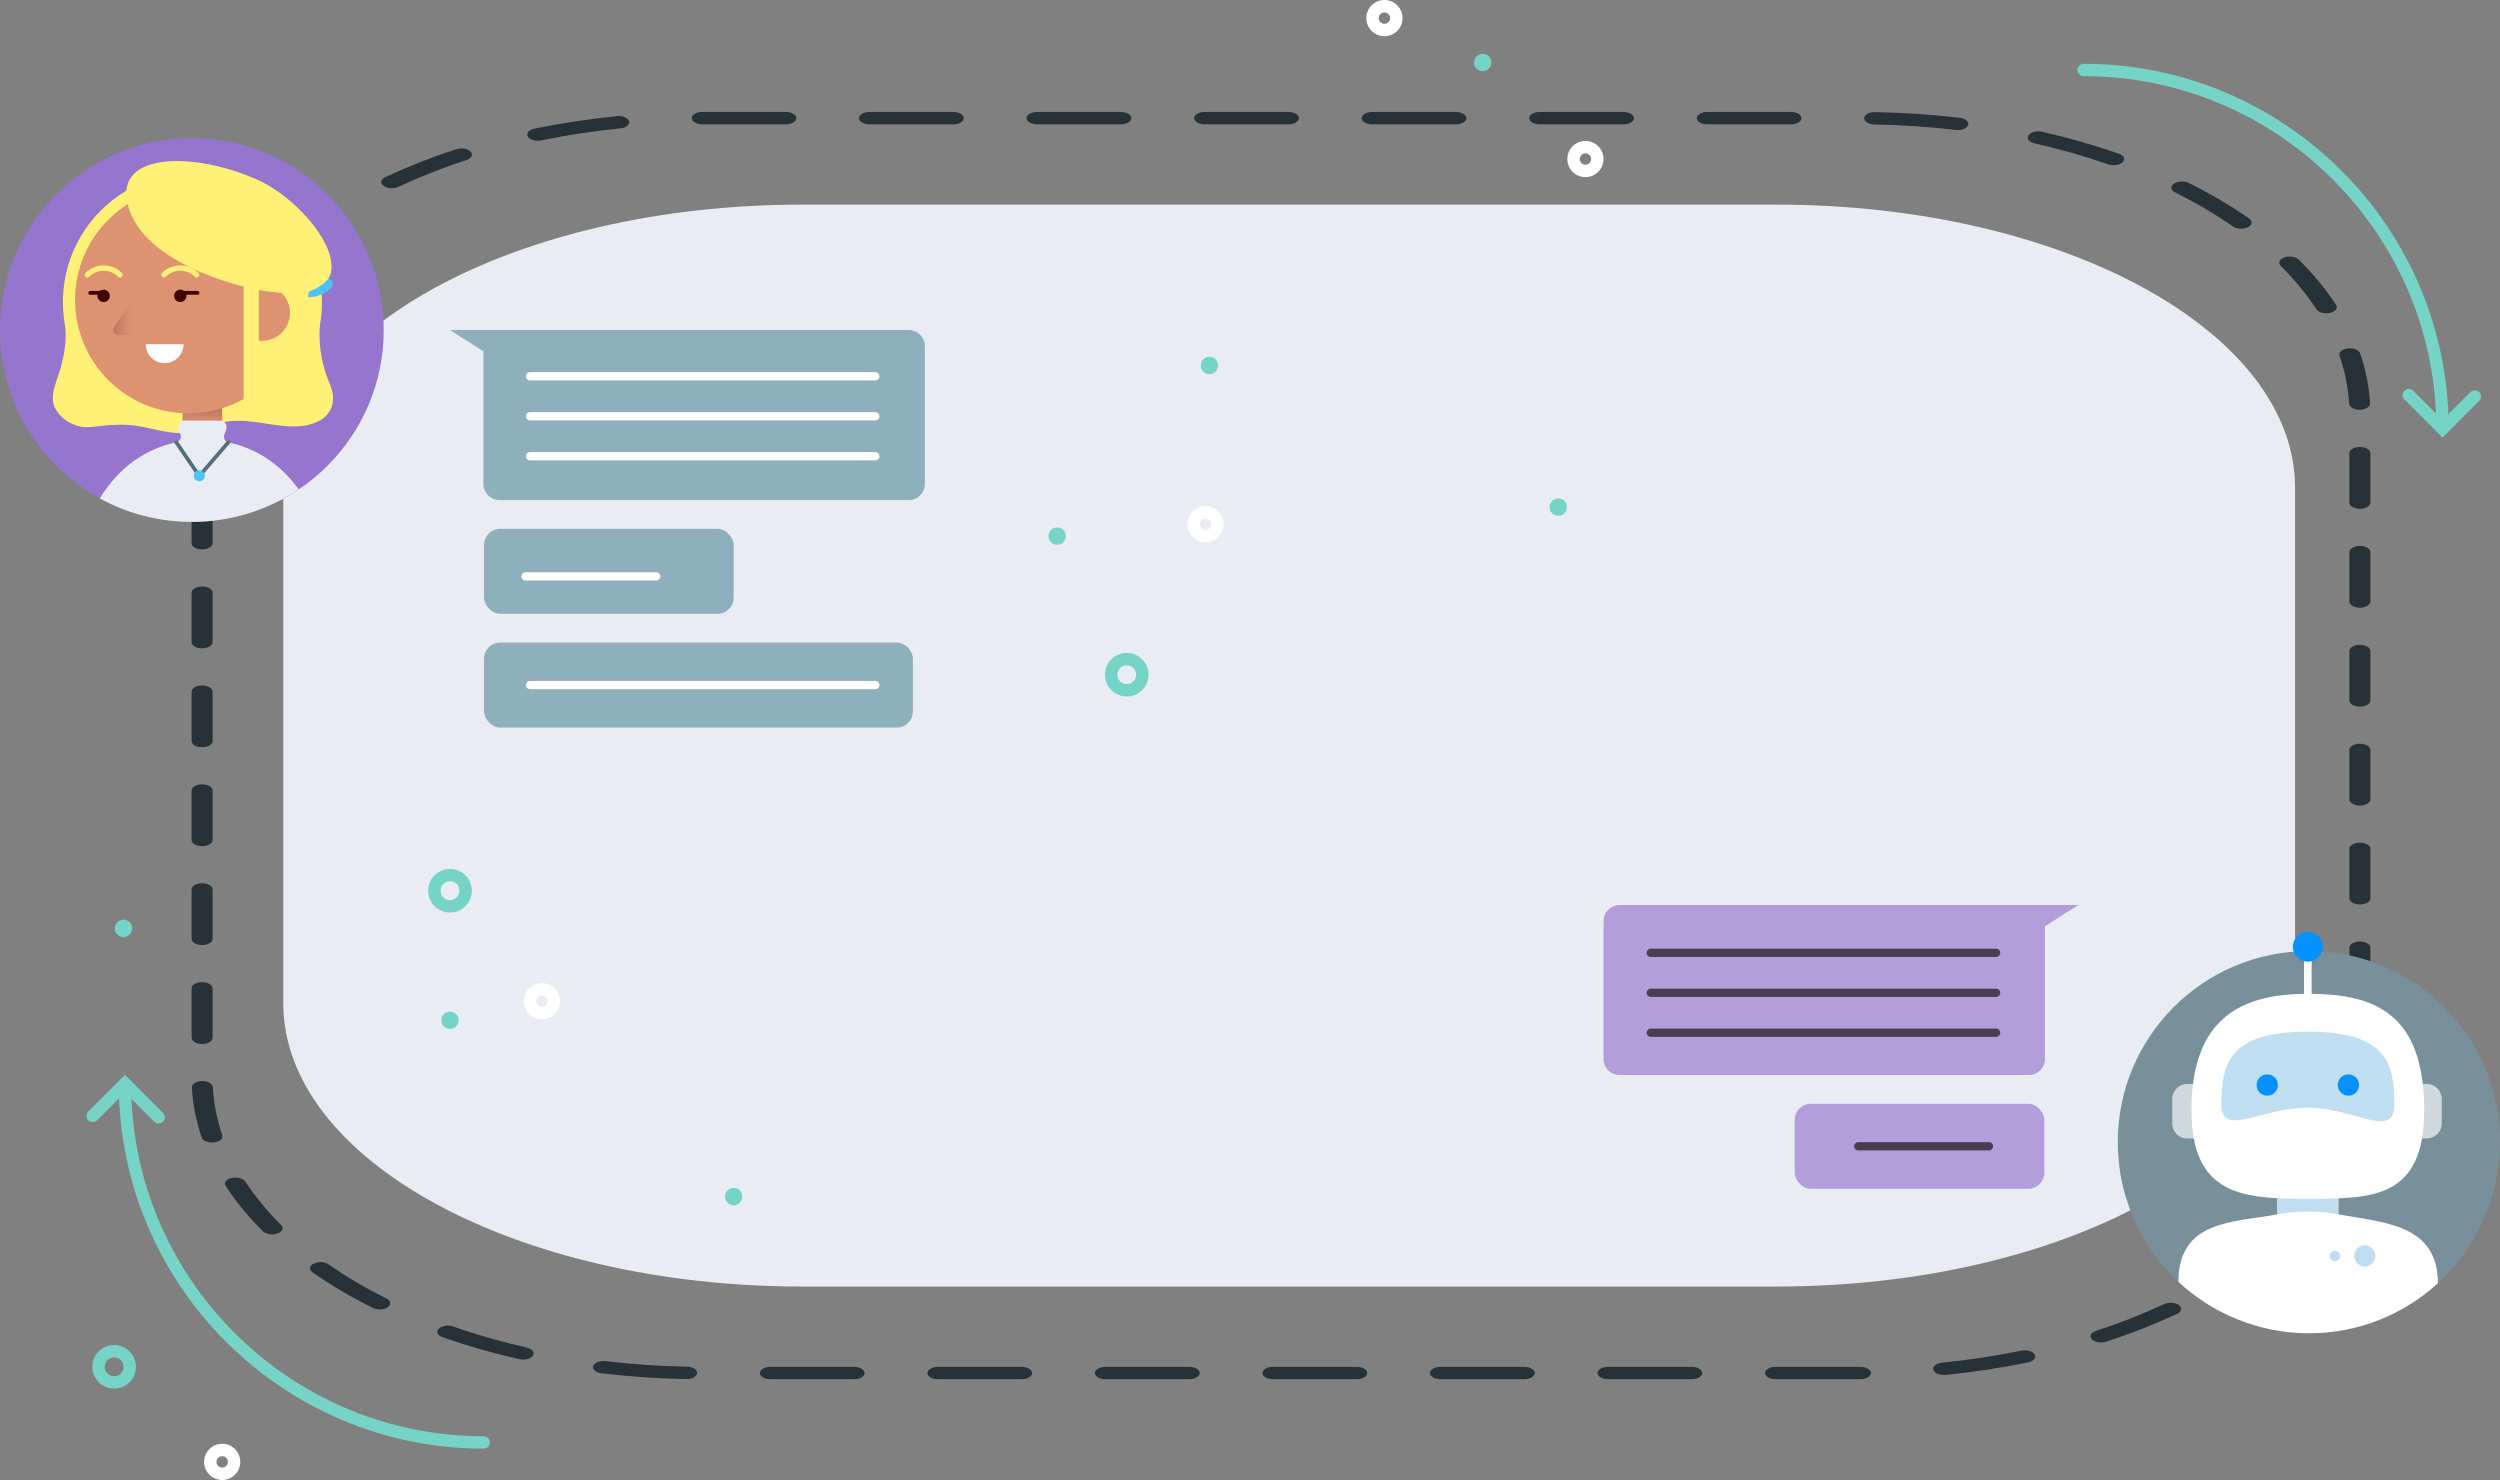 <?xml version="1.0" encoding="UTF-8"?>
<svg xmlns="http://www.w3.org/2000/svg" xmlns:xlink="http://www.w3.org/1999/xlink" viewBox="0 0 658.67 389.93">
  <rect x="0" y="0" width="658.67" height="389.93" fill="#808080" stroke="none"/>
  <defs>
    <style>
      .cls-1 {
        isolation: isolate;
      }

      .cls-1, .cls-2, .cls-3, .cls-4, .cls-5 {
        fill: none;
      }

      .cls-6 {
        fill: #e9ecf2;
      }

      .cls-7 {
        fill: #fff;
      }

      .cls-8 {
        fill: #fff176;
      }

      .cls-9 {
        fill: #8eafbc;
      }

      .cls-10 {
        fill: #b39ddb;
      }

      .cls-11 {
        fill: #c0def2;
      }

      .cls-12 {
        fill: #cfd8dc;
      }

      .cls-13 {
        fill: #dd9272;
      }

      .cls-14 {
        fill: #0591ff;
      }

      .cls-15 {
        fill: #3f0600;
      }

      .cls-16 {
        fill: #9575cd;
      }

      .cls-17 {
        fill: #473f51;
      }

      .cls-18 {
        fill: #263238;
      }

      .cls-19 {
        fill: #78909c;
      }

      .cls-20, .cls-21 {
        fill: #75d3c7;
      }

      .cls-22 {
        fill: #4fc3f7;
      }

      .cls-23 {
        fill: url(#linear-gradient-2);
      }

      .cls-23, .cls-21, .cls-5, .cls-24 {
        mix-blend-mode: multiply;
      }

      .cls-2 {
        stroke: #546e7a;
      }

      .cls-2, .cls-3 {
        stroke-linecap: round;
      }

      .cls-2, .cls-3, .cls-4 {
        stroke-miterlimit: 10;
      }

      .cls-3 {
        stroke: #3f0600;
      }

      .cls-4 {
        stroke: #fff;
        stroke-width: 2px;
      }

      .cls-24 {
        fill: url(#linear-gradient);
      }
    </style>
    <linearGradient id="linear-gradient" x1="53.34" y1="104.54" x2="53.34" y2="113.71" gradientUnits="userSpaceOnUse">
      <stop offset="0" stop-color="#a06053"/>
      <stop offset=".12" stop-color="#a36354" stop-opacity=".94"/>
      <stop offset=".32" stop-color="#ae6b5a" stop-opacity=".77"/>
      <stop offset=".59" stop-color="#be7962" stop-opacity=".5"/>
      <stop offset=".9" stop-color="#d58b6e" stop-opacity=".12"/>
      <stop offset=".99" stop-color="#dd9272" stop-opacity="0"/>
    </linearGradient>
    <linearGradient id="linear-gradient-2" x1="27.04" y1="82.43" x2="35.88" y2="82.43" xlink:href="#linear-gradient"/>
  </defs>
  <g class="cls-1">
    <g id="Layer_2" data-name="Layer 2">
      <g id="Objects">
        <path class="cls-18" d="m490.16,363.38h-22.36c-1.53,0-2.76-.73-2.76-1.63s1.24-1.63,2.76-1.63h22.36c1.53,0,2.77.73,2.77,1.63s-1.24,1.63-2.77,1.63Zm-44.43,0h-22.07c-1.53,0-2.77-.73-2.77-1.63s1.24-1.63,2.77-1.63h22.07c1.53,0,2.76.73,2.76,1.63s-1.24,1.63-2.76,1.63Zm-44.14,0h-22.07c-1.53,0-2.76-.73-2.76-1.63s1.24-1.63,2.76-1.63h22.07c1.53,0,2.76.73,2.76,1.63s-1.24,1.63-2.76,1.63Zm-44.14,0h-22.07c-1.53,0-2.77-.73-2.77-1.63s1.24-1.63,2.77-1.63h22.07c1.53,0,2.76.73,2.76,1.63s-1.24,1.63-2.76,1.63Zm-44.14,0h-22.07c-1.53,0-2.76-.73-2.76-1.63s1.24-1.63,2.76-1.63h22.07c1.53,0,2.77.73,2.77,1.63s-1.24,1.63-2.77,1.63Zm-44.14,0h-22.07c-1.53,0-2.76-.73-2.76-1.63s1.24-1.63,2.76-1.63h22.07c1.53,0,2.77.73,2.77,1.63s-1.24,1.63-2.77,1.63Zm-44.14,0h-22.07c-1.53,0-2.76-.73-2.76-1.63s1.24-1.63,2.76-1.63h22.07c1.53,0,2.77.73,2.77,1.63s-1.24,1.63-2.77,1.63Zm-44.13-.04s-.06,0-.09,0c-7.51-.14-15.02-.65-22.35-1.52-1.5-.18-2.47-1.04-2.17-1.92.3-.89,1.77-1.45,3.26-1.28,7.02.83,14.23,1.32,21.43,1.46,1.53.03,2.73.78,2.68,1.68-.05.88-1.28,1.58-2.76,1.58Zm331.21-1.07c-1.32,0-2.49-.56-2.72-1.36-.26-.89.76-1.73,2.26-1.88,7.08-.71,14.11-1.78,20.89-3.18,1.45-.29,3.02.15,3.53,1,.5.85-.25,1.78-1.7,2.08-7.07,1.46-14.4,2.58-21.79,3.32-.16.02-.31.02-.47.02Zm-374.28-4.05c-.33,0-.67-.04-.99-.11-6.99-1.59-13.8-3.54-20.26-5.8-1.31-.46-1.75-1.46-.97-2.24.78-.78,2.48-1.03,3.79-.57,6.19,2.17,12.72,4.03,19.42,5.55,1.43.32,2.14,1.27,1.59,2.11-.42.65-1.47,1.05-2.58,1.05Zm415.73-4.51c-.97,0-1.92-.3-2.42-.84-.74-.79-.25-1.78,1.08-2.22,6.29-2.05,12.32-4.43,17.95-7.07,1.19-.56,2.94-.44,3.89.26.95.71.75,1.73-.44,2.29-5.86,2.75-12.15,5.23-18.71,7.37-.42.14-.88.2-1.34.2Zm-453.53-8.71c-.63,0-1.27-.13-1.78-.39-5.72-2.86-11.08-6.02-15.92-9.39-.99-.69-.84-1.72.32-2.3,1.17-.58,2.91-.5,3.9.19,4.64,3.24,9.78,6.27,15.27,9.01,1.16.58,1.31,1.61.33,2.3-.55.38-1.33.58-2.11.58Zm487.91-7.43c-.66,0-1.32-.14-1.85-.42-1.14-.6-1.23-1.64-.21-2.31,4.81-3.16,9.2-6.57,13.05-10.15.82-.76,2.53-.98,3.82-.5,1.29.48,1.67,1.49.85,2.25-4.01,3.73-8.59,7.29-13.61,10.58-.55.36-1.3.54-2.06.54Zm-516.28-12.36c-.94,0-1.86-.29-2.38-.8-3.83-3.81-7.14-7.83-9.82-11.95-.55-.84.16-1.79,1.59-2.11,1.42-.32,3.03.09,3.58.94,2.58,3.95,5.74,7.8,9.42,11.45.78.78.35,1.78-.97,2.24-.44.16-.93.23-1.41.23Zm539.83-9.53c-.36,0-.72-.04-1.07-.13-1.41-.35-2.07-1.31-1.48-2.14,2.79-3.91,5.03-7.99,6.66-12.12.35-.88,1.84-1.42,3.32-1.22,1.49.21,2.41,1.08,2.07,1.96-1.71,4.31-4.05,8.57-6.95,12.65-.44.62-1.47,1-2.55,1Zm-555.63-14.66c-1.29,0-2.44-.54-2.71-1.31-1.48-4.33-2.35-8.77-2.6-13.2-.05-.9,1.15-1.66,2.67-1.69,1.45-.06,2.8.68,2.85,1.58.23,4.25,1.07,8.51,2.49,12.66.3.88-.67,1.75-2.16,1.92-.18.02-.37.03-.55.03Zm565.64-10.6c-.06,0-.11,0-.17,0-1.52-.06-2.68-.83-2.59-1.73.17-1.58.25-3.21.25-4.82v-8.11c0-.9,1.24-1.63,2.77-1.63s2.77.73,2.77,1.63v8.11c0,1.68-.09,3.37-.26,5.02-.09.87-1.31,1.53-2.76,1.53Zm-568.25-15.36c-1.53,0-2.77-.73-2.77-1.63v-13.03c0-.9,1.24-1.63,2.77-1.63s2.76.73,2.76,1.63v13.03c0,.9-1.24,1.63-2.76,1.63Zm568.51-10.7c-1.53,0-2.77-.73-2.77-1.63v-13.03c0-.9,1.24-1.63,2.77-1.63s2.77.73,2.77,1.63v13.03c0,.9-1.24,1.63-2.77,1.63Zm-568.51-15.36c-1.53,0-2.77-.73-2.77-1.63v-13.03c0-.9,1.24-1.63,2.77-1.63s2.76.73,2.76,1.63v13.03c0,.9-1.24,1.63-2.76,1.63Zm568.51-10.7c-1.53,0-2.77-.73-2.77-1.63v-13.03c0-.9,1.24-1.63,2.77-1.63s2.77.73,2.77,1.63v13.03c0,.9-1.24,1.63-2.77,1.63Zm-568.51-15.36c-1.53,0-2.77-.73-2.77-1.63v-13.03c0-.9,1.24-1.63,2.77-1.63s2.76.73,2.76,1.63v13.03c0,.9-1.24,1.63-2.76,1.63Zm568.51-10.7c-1.53,0-2.77-.73-2.77-1.63v-13.03c0-.9,1.24-1.63,2.77-1.63s2.77.73,2.77,1.63v13.03c0,.9-1.24,1.63-2.77,1.63Zm-568.51-15.36c-1.53,0-2.77-.73-2.77-1.63v-13.03c0-.9,1.24-1.63,2.77-1.63s2.76.73,2.76,1.63v13.03c0,.9-1.24,1.63-2.76,1.63Zm568.51-10.7c-1.53,0-2.77-.73-2.77-1.63v-13.03c0-.9,1.24-1.63,2.77-1.63s2.77.73,2.77,1.63v13.03c0,.9-1.24,1.63-2.77,1.63Zm-568.51-15.36c-1.53,0-2.77-.73-2.77-1.63v-13.03c0-.9,1.24-1.63,2.77-1.63s2.76.73,2.76,1.63v13.03c0,.9-1.24,1.63-2.76,1.63Zm568.51-10.7c-1.53,0-2.77-.73-2.77-1.63v-13.03c0-.9,1.24-1.63,2.77-1.63s2.77.73,2.77,1.63v13.03c0,.9-1.24,1.63-2.77,1.63Zm-568.51-15.36c-1.53,0-2.77-.73-2.77-1.63v-13.03c0-.9,1.24-1.63,2.77-1.63s2.76.73,2.76,1.63v13.03c0,.9-1.24,1.63-2.76,1.63Zm568.51-10.7c-1.53,0-2.77-.73-2.77-1.63v-13.03c0-.9,1.24-1.63,2.77-1.63s2.77.73,2.77,1.63v13.03c0,.9-1.24,1.63-2.77,1.63ZM53.24,118.66c-1.53,0-2.77-.73-2.77-1.63v-8.02c0-1.7.09-3.42.27-5.11.1-.9,1.33-1.6,2.94-1.53,1.52.06,2.68.83,2.58,1.73-.17,1.62-.26,3.27-.26,4.9v8.02c0,.9-1.24,1.63-2.76,1.63Zm568.43-10.7c-1.48,0-2.71-.7-2.76-1.58-.24-4.25-1.09-8.51-2.52-12.65-.3-.88.66-1.75,2.16-1.93,1.48-.18,2.96.39,3.26,1.28,1.49,4.32,2.37,8.76,2.62,13.19.05.9-1.14,1.66-2.67,1.69-.03,0-.06,0-.1,0ZM56.73,92.76c-.21,0-.42-.01-.63-.04-1.49-.21-2.41-1.09-2.06-1.96,1.71-4.31,4.06-8.56,6.98-12.64.59-.83,2.22-1.22,3.62-.87,1.41.35,2.07,1.31,1.47,2.14-2.79,3.91-5.04,7.99-6.69,12.12-.3.75-1.44,1.26-2.69,1.26Zm556.18-10.21c-1.11,0-2.16-.4-2.58-1.04-2.59-3.95-5.76-7.8-9.44-11.45-.78-.77-.35-1.78.96-2.24,1.31-.46,3.01-.21,3.79.57,3.83,3.8,7.15,7.82,9.85,11.94.55.84-.16,1.79-1.58,2.11-.33.07-.66.11-1,.11Zm-539.11-13.69c-.51,0-1.02-.08-1.48-.25-1.29-.49-1.67-1.49-.85-2.26,4.02-3.73,8.61-7.29,13.63-10.58,1.02-.67,2.77-.72,3.91-.12,1.13.6,1.22,1.64.2,2.31-4.81,3.15-9.21,6.56-13.07,10.14-.53.49-1.42.76-2.33.76Zm516.66-8.59c-.79,0-1.56-.2-2.11-.58-4.65-3.24-9.79-6.26-15.28-9-1.17-.58-1.32-1.61-.33-2.3.98-.69,2.73-.78,3.9-.2,5.73,2.85,11.09,6.01,15.94,9.38.99.69.85,1.72-.32,2.3-.52.26-1.16.39-1.79.39Zm-487.24-10.68c-.82,0-1.62-.21-2.17-.62-.95-.71-.75-1.73.45-2.3,5.88-2.75,12.18-5.23,18.73-7.36,1.33-.44,3.02-.15,3.76.64.74.79.25,1.78-1.09,2.22-6.28,2.04-12.32,4.42-17.96,7.06-.51.24-1.12.35-1.72.35Zm453.65-6.05c-.48,0-.96-.07-1.41-.23-6.19-2.16-12.73-4.03-19.43-5.54-1.43-.32-2.14-1.27-1.59-2.11.55-.84,2.15-1.27,3.57-.94,6.99,1.58,13.81,3.53,20.27,5.78,1.31.46,1.75,1.46.97,2.24-.51.52-1.44.8-2.38.8Zm-415.2-6.46c-1.14,0-2.21-.42-2.61-1.09-.51-.85.26-1.78,1.7-2.08,7.07-1.46,14.4-2.57,21.79-3.31,1.51-.14,2.93.45,3.19,1.34.25.89-.76,1.73-2.27,1.88-7.09.71-14.12,1.77-20.89,3.17-.3.06-.61.09-.91.09Zm374.17-2.81c-.18,0-.36,0-.55-.03-7.02-.83-14.23-1.31-21.44-1.44-1.53-.03-2.73-.78-2.68-1.68.05-.9,1.32-1.63,2.85-1.58,7.51.13,15.03.64,22.35,1.5,1.5.18,2.47,1.04,2.17,1.92-.26.78-1.42,1.31-2.71,1.31Zm-43.97-1.51h-22.07c-1.53,0-2.76-.73-2.76-1.63s1.24-1.63,2.76-1.63h22.07c1.53,0,2.76.73,2.76,1.63s-1.24,1.63-2.76,1.63Zm-44.14,0h-22.07c-1.53,0-2.77-.73-2.77-1.63s1.24-1.63,2.77-1.63h22.07c1.53,0,2.77.73,2.77,1.63s-1.24,1.63-2.77,1.63Zm-44.14,0h-22.07c-1.53,0-2.76-.73-2.76-1.63s1.24-1.63,2.76-1.63h22.07c1.53,0,2.77.73,2.77,1.63s-1.24,1.63-2.77,1.63Zm-44.14,0h-22.07c-1.53,0-2.77-.73-2.77-1.63s1.24-1.63,2.77-1.63h22.07c1.53,0,2.76.73,2.76,1.63s-1.24,1.63-2.76,1.63Zm-44.14,0h-22.07c-1.53,0-2.77-.73-2.77-1.63s1.24-1.63,2.77-1.63h22.07c1.53,0,2.77.73,2.77,1.63s-1.24,1.63-2.77,1.63Zm-44.14,0h-22.07c-1.53,0-2.77-.73-2.77-1.63s1.24-1.63,2.77-1.63h22.07c1.53,0,2.76.73,2.76,1.63s-1.24,1.63-2.76,1.63Zm-44.14,0h-21.92c-1.53,0-2.84-.73-2.84-1.63s1.16-1.63,2.69-1.63h22.07c1.53,0,2.77.73,2.77,1.63s-1.24,1.63-2.77,1.63Z"/>
        <path class="cls-6" d="m468,338.96H211.33c-75.49,0-136.69-33.42-136.69-74.64v-135.77c0-41.22,61.2-74.64,136.69-74.64h256.66c75.49,0,136.69,33.42,136.69,74.64v135.77c0,41.23-61.2,74.64-136.69,74.64Z"/>
        <g>
          <path class="cls-19" d="m658.67,300.93c0,27.81-22.54,50.35-50.35,50.35s-50.35-22.54-50.35-50.35,22.54-50.35,50.35-50.35,50.35,22.54,50.35,50.35Z"/>
          <g>
            <path class="cls-12" d="m576.26,285.59h5.31v14.36h-5.31c-2.18,0-3.94-1.77-3.94-3.94v-6.47c0-2.18,1.77-3.94,3.94-3.94Z"/>
            <path class="cls-12" d="m638.02,285.59h5.31v14.36h-5.31c-2.18,0-3.94-1.77-3.94-3.94v-6.47c0-2.18,1.77-3.94,3.94-3.94Z" transform="translate(1277.4 585.54) rotate(180)"/>
            <rect class="cls-11" x="599.92" y="312.46" width="16.24" height="18.56"/>
            <path class="cls-7" d="m638.7,292.49c0,23.35-13.73,23.35-30.66,23.35s-30.66-.7-30.66-23.35c0-24.75,13.73-30.66,30.66-30.66s30.66,4.57,30.66,30.66Z"/>
            <path class="cls-7" d="m642.31,338.08c-8.95,8.18-20.89,13.2-33.98,13.2s-25.39-5.16-34.38-13.56c0-16.22,14.27-15.61,25.97-17.76,2.62-.49,5.33-.75,8.12-.75s5.51.25,8.12.75c11.85,2.17,26.14,2.54,26.14,18.12Z"/>
            <path class="cls-11" d="m630.83,290.93c0,9.56-10.2.92-22.78.92s-22.78,8.08-22.78-.92c0-10.56,1.89-19.13,22.78-19.13s22.78,8.56,22.78,19.13Z"/>
            <g>
              <circle class="cls-14" cx="597.35" cy="285.87" r="2.81"/>
              <path class="cls-14" d="m621.54,285.87c0,1.55-1.26,2.81-2.81,2.81s-2.81-1.26-2.81-2.81,1.26-2.81,2.81-2.81,2.81,1.26,2.81,2.81Z"/>
            </g>
            <line class="cls-4" x1="608.04" y1="249.43" x2="608.04" y2="261.88"/>
            <circle class="cls-14" cx="608.04" cy="249.43" r="3.94"/>
            <path class="cls-11" d="m625.82,330.9c0,1.54-1.25,2.79-2.79,2.79s-2.79-1.25-2.79-2.79,1.25-2.79,2.79-2.79,2.79,1.25,2.79,2.79Z"/>
            <path class="cls-11" d="m616.6,330.9c0,.77-.62,1.39-1.39,1.39s-1.39-.62-1.39-1.39.62-1.39,1.39-1.39,1.39.62,1.39,1.39Z"/>
          </g>
        </g>
        <g>
          <path class="cls-9" d="m239.4,131.75h-107.77c-2.36,0-4.27-1.91-4.27-4.27v-34.93l-8.8-5.6h120.84c2.36,0,4.27,1.91,4.27,4.27v36.27c0,2.36-1.91,4.27-4.27,4.27Z"/>
          <rect class="cls-9" x="127.53" y="139.32" width="65.77" height="22.4" rx="4.27" ry="4.27"/>
          <rect class="cls-9" x="127.53" y="169.29" width="112.99" height="22.4" rx="4.27" ry="4.27"/>
          <path class="cls-7" d="m230.62,100.23h-90.98c-.6,0-1.09-.49-1.09-1.09s.49-1.09,1.09-1.09h90.98c.6,0,1.09.49,1.09,1.09s-.49,1.09-1.09,1.09Z"/>
          <path class="cls-7" d="m230.62,110.76h-90.98c-.6,0-1.09-.49-1.09-1.09s.49-1.09,1.09-1.09h90.98c.6,0,1.09.49,1.09,1.09s-.49,1.09-1.09,1.09Z"/>
          <path class="cls-7" d="m230.62,121.29h-90.98c-.6,0-1.09-.49-1.09-1.09s.49-1.09,1.09-1.09h90.98c.6,0,1.09.49,1.09,1.09s-.49,1.09-1.09,1.09Z"/>
          <path class="cls-7" d="m230.62,181.58h-90.98c-.6,0-1.09-.49-1.09-1.09s.49-1.09,1.09-1.09h90.98c.6,0,1.09.49,1.09,1.09s-.49,1.09-1.09,1.09Z"/>
          <path class="cls-7" d="m172.89,152.95h-34.43c-.6,0-1.09-.49-1.09-1.09s.49-1.09,1.09-1.09h34.43c.6,0,1.09.49,1.09,1.09s-.49,1.09-1.09,1.09Z"/>
        </g>
        <g>
          <circle class="cls-16" cx="50.55" cy="86.95" r="50.55"/>
          <path class="cls-8" d="m83.81,111.04c3.43-1.7,5.05-5.26,3.1-9.82-2.9-6.76-2.89-12.66-2.61-15.61.35-1.95.53-3.96.53-6.02,0-18.85-15.28-34.13-34.12-34.13s-34.13,15.28-34.13,34.13c0,1.36.08,2.7.24,4.03.07.61.16,1.22.26,1.82.62,3.6-.08,7.75-1.02,11.22-1.42,5.25-4.41,9.33.77,13.66,2.01,1.67,4.72,2.48,7.31,2.17,4.31-.52,8.26-.94,12.61-.18,4.8.84,9.59,2.61,14.5,1.43,2.6-.63,5.02-1.86,7.62-2.48,7.91-1.86,17.5,3.44,24.93-.23Z"/>
          <path class="cls-13" d="m48.15,107.56h10.38v12.67c0,2.87-2.32,5.19-5.19,5.19h0c-2.87,0-5.19-2.32-5.19-5.19v-12.67Z"/>
          <path class="cls-24" d="m48.15,107.56h10.38v12.67c0,2.87-2.32,5.19-5.19,5.19h0c-2.87,0-5.19-2.32-5.19-5.19v-12.67Z"/>
          <path class="cls-13" d="m79.54,79.02c0,16.5-13.38,29.88-29.88,29.88s-29.88-13.38-29.88-29.88,13.38-29.88,29.88-29.88,29.88,13.38,29.88,29.88Z"/>
          <path class="cls-6" d="m60.16,116.53c-.89-.19-1.39-1.13-1.07-1.98l.52-1.41c.4-1.13-.44-2.32-1.64-2.32h-9.28c-1.2,0-2.04,1.18-1.64,2.32l.5,1.42c.31.86-.22,1.78-1.12,1.97-8.1,1.73-15.17,6.62-20.14,14.79,7.2,3.94,15.45,6.18,24.23,6.18,10.43,0,20.12-3.16,28.17-8.57-4.84-6.72-11.28-10.84-18.54-12.39Z"/>
          <path class="cls-23" d="m36.33,76.64v11.58h-5.29c-.97,0-1.55-1.08-1.02-1.89l6.32-9.69Z"/>
          <path class="cls-7" d="m43.37,95.68c2.75,0,4.99-2.23,4.99-4.99h-9.97c0,2.75,2.23,4.99,4.99,4.99Z"/>
          <path class="cls-15" d="m49.13,77.95c0,.9-.73,1.63-1.63,1.63s-1.63-.73-1.63-1.63.73-1.63,1.63-1.63,1.63.73,1.63,1.63Z"/>
          <path class="cls-15" d="m28.94,77.95c0,.9-.73,1.63-1.63,1.63s-1.64-.73-1.64-1.63.73-1.63,1.64-1.63,1.63.73,1.63,1.63Z"/>
          <path class="cls-8" d="m23.01,73.13c-.18,0-.36-.07-.5-.21-.27-.28-.27-.72,0-1,1.31-1.29,3.01-2,4.8-2s3.49.71,4.8,2c.28.27.28.72,0,1-.27.28-.72.28-1,0-1.05-1.03-2.4-1.6-3.81-1.6s-2.76.57-3.81,1.6c-.14.13-.32.2-.49.2Z"/>
          <path class="cls-8" d="m43.2,73.13c-.18,0-.36-.07-.5-.21-.27-.28-.27-.72,0-1,1.31-1.29,3.01-2,4.8-2s3.49.71,4.8,2c.28.27.28.72,0,1-.27.28-.72.28-.99,0-1.05-1.03-2.4-1.6-3.81-1.6s-2.76.57-3.81,1.6c-.14.13-.32.2-.49.2Z"/>
          <path class="cls-8" d="m64.18,52.4v54.37c9.67-5.21,16.24-15.43,16.24-27.19s-6.57-21.97-16.24-27.19Z"/>
          <path class="cls-13" d="m69.05,75.07c-.29,0-.58.02-.87.06v14.61c.28.03.57.05.87.05,4.07,0,7.36-3.3,7.36-7.36s-3.29-7.36-7.36-7.36Z"/>
          <path class="cls-8" d="m67.41,76.27s-27.95-5.36-33.32-20.92c-5.37-15.56,16.75-15.45,33.44-8.13,16.69,7.32,34.75,35.49-.12,29.05Z"/>
          <path class="cls-22" d="m81.8,76.64s3.29-1.21,4.8-3.34c0,0,1.66.42.75,2.5,0,0-2.17,2.51-6.1,2.51,0,0-.31-1.3.54-1.67Z"/>
          <polyline class="cls-2" points="46.44 116.53 52.51 125.42 60.16 116.53"/>
          <path class="cls-22" d="m53.96,125.36c0,.8-.65,1.45-1.45,1.45s-1.45-.65-1.45-1.45.65-1.45,1.45-1.45,1.45.65,1.45,1.45Z"/>
          <line class="cls-3" x1="48.23" y1="77.16" x2="52.05" y2="77.16"/>
          <line class="cls-3" x1="23.76" y1="77.16" x2="27.59" y2="77.16"/>
        </g>
        <g>
          <g>
            <path class="cls-10" d="m426.75,283.24h107.77c2.36,0,4.27-1.91,4.27-4.27v-34.93l8.8-5.6h-120.84c-2.36,0-4.27,1.91-4.27,4.27v36.27c0,2.36,1.91,4.27,4.27,4.27Z"/>
            <rect class="cls-10" x="472.85" y="290.81" width="65.77" height="22.4" rx="4.27" ry="4.27"/>
          </g>
          <path class="cls-17" d="m525.91,252.13h-90.98c-.6,0-1.09-.49-1.09-1.09s.49-1.09,1.09-1.09h90.98c.6,0,1.09.49,1.09,1.09s-.49,1.09-1.09,1.09Z"/>
          <path class="cls-17" d="m525.91,262.66h-90.98c-.6,0-1.09-.49-1.09-1.09s.49-1.09,1.09-1.09h90.98c.6,0,1.09.49,1.09,1.09s-.49,1.09-1.09,1.09Z"/>
          <path class="cls-17" d="m525.91,273.18h-90.98c-.6,0-1.09-.49-1.09-1.09s.49-1.09,1.09-1.09h90.98c.6,0,1.09.49,1.09,1.09s-.49,1.09-1.09,1.09Z"/>
          <path class="cls-17" d="m524.03,303.1h-34.43c-.6,0-1.09-.49-1.09-1.09s.49-1.09,1.09-1.09h34.43c.6,0,1.09.49,1.09,1.09s-.49,1.09-1.09,1.09Z"/>
        </g>
        <path class="cls-21" d="m296.87,183.51c-3.17,0-5.75-2.58-5.75-5.75s2.58-5.75,5.75-5.75,5.75,2.58,5.75,5.75-2.58,5.75-5.75,5.75Zm0-8.23c-1.37,0-2.48,1.11-2.48,2.48s1.11,2.48,2.48,2.48,2.48-1.11,2.48-2.48-1.11-2.48-2.48-2.48Z"/>
        <path class="cls-21" d="m118.56,240.43c-3.17,0-5.75-2.58-5.75-5.75s2.58-5.75,5.75-5.75,5.75,2.58,5.75,5.75-2.58,5.75-5.75,5.75Zm0-8.23c-1.37,0-2.48,1.11-2.48,2.48s1.11,2.48,2.48,2.48,2.48-1.11,2.48-2.48-1.11-2.48-2.48-2.48Z"/>
        <path class="cls-21" d="m30.07,365.87c-3.17,0-5.75-2.58-5.75-5.75s2.58-5.75,5.75-5.75,5.75,2.58,5.75,5.75-2.58,5.75-5.75,5.75Zm0-8.23c-1.37,0-2.48,1.11-2.48,2.48s1.11,2.48,2.48,2.48,2.48-1.11,2.48-2.48-1.11-2.48-2.48-2.48Z"/>
        <path class="cls-7" d="m317.62,142.88c-2.63,0-4.77-2.14-4.77-4.77s2.14-4.77,4.77-4.77,4.77,2.14,4.77,4.77-2.14,4.77-4.77,4.77Zm0-6.27c-.83,0-1.5.67-1.5,1.5s.67,1.5,1.5,1.5,1.5-.67,1.5-1.5-.67-1.5-1.5-1.5Z"/>
        <path class="cls-7" d="m142.78,268.56c-2.63,0-4.77-2.14-4.77-4.77s2.14-4.77,4.77-4.77,4.77,2.14,4.77,4.77-2.14,4.77-4.77,4.77Zm0-6.27c-.83,0-1.5.67-1.5,1.5s.67,1.5,1.5,1.5,1.5-.67,1.5-1.5-.67-1.5-1.5-1.5Z"/>
        <path class="cls-7" d="m364.75,9.54c-2.63,0-4.77-2.14-4.77-4.77s2.14-4.77,4.77-4.77,4.77,2.14,4.77,4.77-2.14,4.77-4.77,4.77Zm0-6.27c-.83,0-1.5.67-1.5,1.5s.67,1.5,1.5,1.5,1.5-.67,1.5-1.5-.67-1.5-1.5-1.5Z"/>
        <path class="cls-7" d="m417.71,46.67c-2.63,0-4.77-2.14-4.77-4.77s2.14-4.77,4.77-4.77,4.77,2.14,4.77,4.77-2.14,4.77-4.77,4.77Zm0-6.27c-.83,0-1.5.67-1.5,1.5s.67,1.5,1.5,1.5,1.5-.67,1.5-1.5-.67-1.5-1.5-1.5Z"/>
        <path class="cls-7" d="m58.54,389.93c-2.63,0-4.77-2.14-4.77-4.77s2.14-4.77,4.77-4.77,4.77,2.14,4.77,4.77-2.14,4.77-4.77,4.77Zm0-6.27c-.83,0-1.5.67-1.5,1.5s.67,1.5,1.5,1.5,1.5-.67,1.5-1.5-.67-1.5-1.5-1.5Z"/>
        <circle class="cls-21" cx="318.65" cy="96.3" r="2.29"/>
        <path class="cls-21" d="m195.59,315.26c0,1.26-1.02,2.29-2.29,2.29s-2.29-1.02-2.29-2.29,1.02-2.29,2.29-2.29,2.29,1.02,2.29,2.29Z"/>
        <path class="cls-21" d="m392.93,16.47c0,1.26-1.02,2.29-2.29,2.29s-2.29-1.02-2.29-2.29,1.02-2.29,2.29-2.29,2.29,1.02,2.29,2.29Z"/>
        <path class="cls-21" d="m412.84,133.59c0,1.26-1.02,2.29-2.29,2.29s-2.29-1.02-2.29-2.29,1.02-2.29,2.29-2.29,2.29,1.02,2.29,2.29Z"/>
        <path class="cls-21" d="m34.83,244.59c0,1.26-1.02,2.29-2.29,2.29s-2.29-1.02-2.29-2.29,1.02-2.29,2.29-2.29,2.29,1.02,2.29,2.29Z"/>
        <path class="cls-21" d="m280.81,141.25c0,1.26-1.02,2.29-2.29,2.29s-2.29-1.02-2.29-2.29,1.02-2.29,2.29-2.29,2.29,1.02,2.29,2.29Z"/>
        <path class="cls-21" d="m120.85,268.82c0,1.26-1.02,2.29-2.29,2.29s-2.29-1.02-2.29-2.29,1.02-2.29,2.29-2.29,2.29,1.02,2.29,2.29Z"/>
        <g class="cls-5">
          <path class="cls-20" d="m643.52,114.61c-.9,0-1.63-.73-1.63-1.63,0-51.23-41.68-92.91-92.91-92.91-.9,0-1.63-.73-1.63-1.63s.73-1.63,1.63-1.63c53.03,0,96.17,43.15,96.17,96.18,0,.9-.73,1.63-1.63,1.63Z"/>
          <path class="cls-20" d="m643.52,115.29l-10.02-10.02c-.64-.64-.64-1.67,0-2.31s1.67-.64,2.31,0l7.71,7.71,7.36-7.36c.64-.64,1.67-.64,2.31,0,.64.64.64,1.67,0,2.31l-9.67,9.67Z"/>
        </g>
        <g class="cls-5">
          <path class="cls-20" d="m127.47,381.68c-53.03,0-96.18-43.15-96.18-96.18,0-.9.73-1.63,1.63-1.63s1.63.73,1.63,1.63c0,51.23,41.68,92.91,92.91,92.91.9,0,1.63.73,1.63,1.63s-.73,1.63-1.63,1.63Z"/>
          <path class="cls-20" d="m41.79,296.01c-.42,0-.84-.16-1.16-.48l-7.71-7.71-7.36,7.36c-.64.64-1.67.64-2.31,0-.64-.64-.64-1.67,0-2.31l9.67-9.67,10.02,10.02c.64.64.64,1.67,0,2.31-.32.32-.74.48-1.15.48Z"/>
        </g>
      </g>
    </g>
  </g>
</svg>